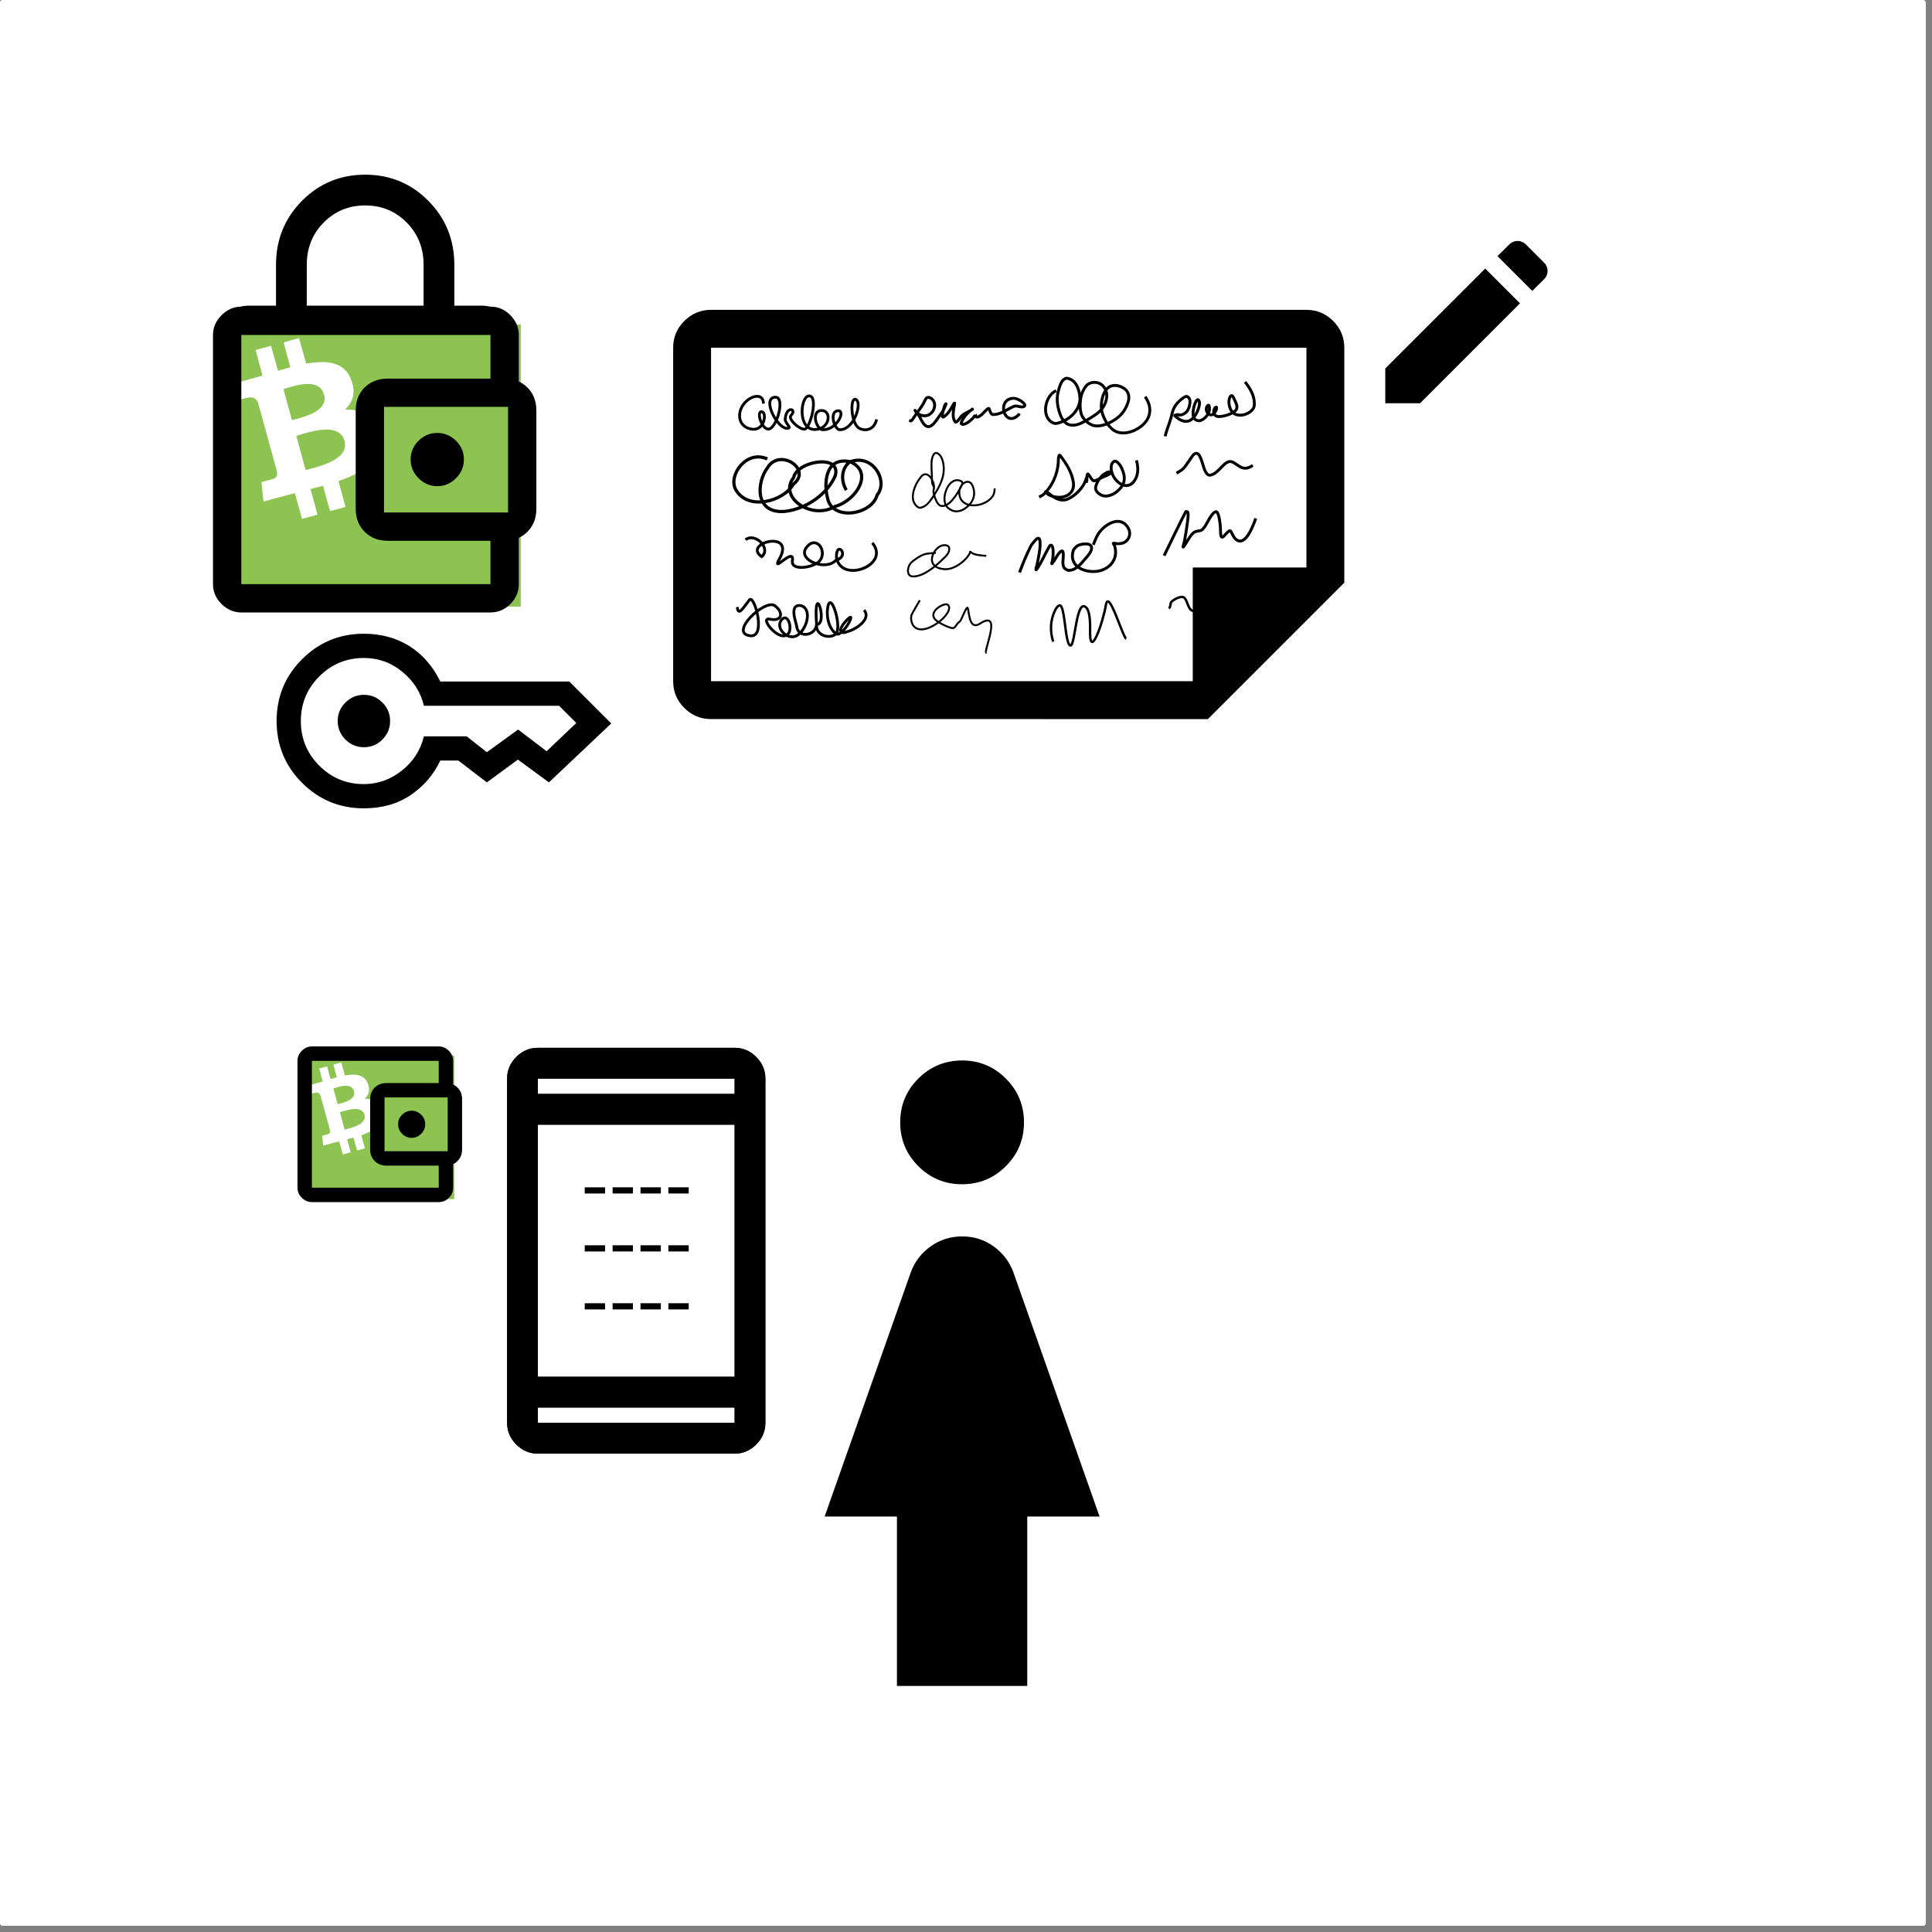 <?xml version="1.0" encoding="UTF-8" standalone="no"?>
<svg
   xmlns:dc="http://purl.org/dc/elements/1.1/"
   xmlns:cc="http://creativecommons.org/ns#"
   xmlns:rdf="http://www.w3.org/1999/02/22-rdf-syntax-ns#"
   xmlns:svg="http://www.w3.org/2000/svg"
   xmlns="http://www.w3.org/2000/svg"
   xmlns:sodipodi="http://sodipodi.sourceforge.net/DTD/sodipodi-0.dtd"
   xmlns:inkscape="http://www.inkscape.org/namespaces/inkscape"
   width="400"
   height="400"
   version="1.1"
   viewBox="0 0 105.83 105.83"
   id="svg5745"
   sodipodi:docname="04.svg"
   inkscape:version="1.0.2 (e86c870879, 2021-01-15)">
  <rect x="0" y="0" width="105.83" height="105.83" fill="#808080" stroke="none"/>
  <defs
     id="defs5749" />
  <sodipodi:namedview
     pagecolor="#ffffff"
     bordercolor="#666666"
     borderopacity="1"
     objecttolerance="10"
     gridtolerance="10"
     guidetolerance="10"
     inkscape:pageopacity="0"
     inkscape:pageshadow="2"
     inkscape:window-width="1790"
     inkscape:window-height="943"
     id="namedview5747"
     showgrid="false"
     inkscape:zoom="1.558652"
     inkscape:cx="342.22946"
     inkscape:cy="147.01951"
     inkscape:window-x="0"
     inkscape:window-y="0"
     inkscape:window-maximized="0"
     inkscape:current-layer="svg5745"
     inkscape:document-rotation="0" />
  <rect
     width="105.49"
     height="105.49"
     ry="0.133"
     fill="#fff"
     id="rect5689"
     style="fill:#ffffff"
     x="0"
     y="0" />
  <path
     d="m52.697 64.871q-1.406 0-2.397-0.994-0.99-0.994-0.99-2.4t0.994-2.397q0.994-0.99 2.4-0.99t2.397 0.994q0.99 0.994 0.99 2.4 0 1.406-0.994 2.397-0.994 0.99-2.4 0.99zm-3.565 27.481v-9.279h-3.962l4.729-13.401q0.321-0.857 1.084-1.401 0.763-0.544 1.722-0.544 0.959 0 1.718 0.544 0.758 0.544 1.08 1.401l4.729 13.401h-3.962v9.279z"
     stroke-width=".054"
     id="path5691" />
  <path
     d="m 29.463,79.627 q -0.682,0 -1.183,-0.501 -0.501,-0.501 -0.501,-1.183 v -18.862 q 0,-0.682 0.501,-1.183 0.501,-0.501 1.183,-0.501 h 10.778 q 0.682,0 1.183,0.501 0.501,0.501 0.501,1.183 v 18.862 q 0,0.682 -0.501,1.183 -0.501,0.501 -1.183,0.501 z m 0,-2.526 v 0.842 h 10.778 V 77.101 Z m 0,-1.684 h 10.778 v -13.81 h -10.778 z m 0,-15.494 h 10.778 v -0.842 h -10.778 z m 0,0 v -0.842 z m 0,17.178 v 0.842 z"
     stroke-width="0.025"
     id="path5693" />
  <g
     stroke-width="0.047"
     id="g5709"
     transform="matrix(0.661,0,0,0.661,30.467,6.959)">
    <path
       d="m 12.833,45.923 h 39.919 v -9.421 h 9.42 v -18.213 h -49.339 z m 0,3.14 c -0.864,0 -1.603,-0.307 -2.218,-0.922 -0.615,-0.615 -0.922,-1.354 -0.922,-2.218 v -27.633 c 0,-0.864 0.307,-1.603 0.922,-2.218 0.615,-0.615 1.354,-0.922 2.218,-0.922 h 49.339 c 0.864,0 1.603,0.307 2.218,0.922 0.615,0.615 0.922,1.354 0.922,2.218 v 19.469 l -11.305,11.305 z m 0,-3.14 v -27.633 z"
       id="path5697"
       sodipodi:nodetypes="cccccccccsscsssscccccc" />
    <path
       style="fill:none;stroke:#000000;stroke-width:0.16;stroke-linecap:butt;stroke-linejoin:miter;stroke-miterlimit:4;stroke-dasharray:none;stroke-opacity:1"
       d="m 30.133,39.218 c -0.078,0.157 -0.618,1.036 -0.678,1.2 -0.082,0.222 -0.041,0.558 0.061,0.765 0.711,1.447 3.72,-1.017 2.914,-1.608 -0.255,-0.187 -1.793,0.634 -0.906,1.339 0.305,0.242 0.853,0.487 1.165,0.583 0.439,0.134 0.352,-0.242 0.773,-0.535 0.096,-0.067 0.488,-1.13 0.603,-1.128 0.179,0.003 0.042,2.006 1.084,1.298 1.924,-1.21 0.12,2.578 0.521,2.432"
       id="path1683"
       sodipodi:nodetypes="cssssssscc" />
    <path
       style="fill:none;stroke:#000000;stroke-width:0.2;stroke-linecap:butt;stroke-linejoin:miter;stroke-miterlimit:4;stroke-dasharray:none;stroke-opacity:1"
       d="m 41.183,42.645 c -0.277,-0.883 -0.244,-1.809 0.183,-2.643 0.031,-0.061 0.207,-0.362 0.357,-0.365 0.464,-0.011 0.433,3.253 0.889,3.328 0.412,0.068 0.472,-4.111 1.35,-3.101 0.292,0.336 0.293,1.446 0.283,1.816 -0.069,2.612 1.069,-0.601 1.307,-2.065 0.233,-1.437 1.401,2.697 1.688,2.779"
       id="path1691"
       sodipodi:nodetypes="cssssssc" />
    <path
       style="fill:none;stroke:#000000;stroke-width:0.24;stroke-linecap:butt;stroke-linejoin:miter;stroke-opacity:1;stroke-miterlimit:4;stroke-dasharray:none"
       d="m 51.409,28.689 c 0.186,-0.128 0.397,-0.224 0.557,-0.383 0.196,-0.194 0.326,-0.444 0.496,-0.661 0.179,-0.23 0.348,-0.649 0.635,-0.6 0.315,0.054 0.527,1.115 0.635,1.356 0.057,0.126 0.219,0.472 0.426,0.452 0.685,-0.067 1.101,-1.063 1.643,-1.13 0.554,-0.069 0.962,1.017 1.922,0.313"
       id="path1695" />
    <path
       style="fill:none;stroke:#000000;stroke-width:0.2;stroke-linecap:butt;stroke-linejoin:miter;stroke-opacity:1;stroke-miterlimit:4;stroke-dasharray:none"
       d="m 50.766,39.889 c 0.203,-0.147 0.075,-0.392 0.235,-0.556 0.167,-0.172 0.811,-0.546 1.052,-0.322 0.332,0.309 0.278,1.167 0.93,1.113 0.888,-0.074 1.473,-0.947 2.313,-1.13 0.337,-0.074 0.49,0.06 0.843,0.052 0.332,-0.008 0.661,-0.064 0.991,-0.096"
       id="path1699" />
    <path
       style="fill:none;stroke:#000000;stroke-width:0.24;stroke-linecap:butt;stroke-linejoin:miter;stroke-opacity:1;stroke-miterlimit:4;stroke-dasharray:none"
       d="m 50.468,25.629 c 0.108,-0.524 0.338,-1.01 0.481,-1.523 0.058,-0.208 0.093,-0.428 0.167,-0.631 0.156,-0.43 0.479,-0.776 0.848,-1.029 0.065,-0.045 0.128,-0.089 0.204,-0.114 0.169,-0.053 0.33,0.162 0.347,0.304 0.037,0.296 -0.078,0.772 -0.297,0.985 -0.161,0.157 -0.438,0.296 -0.668,0.227 -0.016,-0.005 -0.044,-0.024 -0.06,-0.027 -0.028,-0.005 -0.112,0.044 -0.144,0.05 -0.01,0.002 -0.087,0.006 -0.087,0.02 0,0.061 0.168,0.164 0.21,0.2 0.09,0.076 0.178,0.143 0.287,0.19 0.182,0.078 0.339,0.132 0.538,0.104 0.494,-0.069 0.799,-0.651 0.935,-1.072 0.061,-0.188 0.143,-0.491 0.01,-0.671 -0.044,-0.06 -0.087,-0.073 -0.144,-0.01 -0.252,0.283 -0.546,1.467 -0.05,1.657 0.104,0.04 0.223,0.073 0.334,0.037 0.402,-0.13 0.788,-0.594 0.758,-1.035 -0.006,-0.096 -0.021,-0.334 -0.157,-0.194 -0.359,0.372 0.27,1.228 0.681,0.421 0.041,-0.081 0.085,-0.191 0.067,-0.287 -0.009,-0.047 -0.11,6.8e-4 -0.137,0.04 -0.112,0.166 -0.173,0.498 0.03,0.628 0.046,0.03 0.094,0.059 0.147,0.073 0.373,0.101 1.497,-0.22 1.627,-0.641 0.07,-0.229 -0.077,-0.514 -0.174,-0.711 -0.029,-0.058 -0.134,-0.344 -0.227,-0.361 -0.109,-0.019 -0.177,0.158 -0.2,0.227 -0.132,0.397 0.032,1.052 0.408,1.273 0.502,0.294 1.321,0.015 1.59,-0.481 0.068,-0.125 0.066,-0.288 0.063,-0.424 -0.014,-0.642 -0.378,-1.249 -0.772,-1.73"
       id="path1096" />
    <path
       style="fill:none;stroke:#000000;stroke-width:0.24;stroke-linecap:butt;stroke-linejoin:miter;stroke-opacity:1;stroke-miterlimit:4;stroke-dasharray:none"
       d="m 41.435,21.847 c -0.931,0.405 -1.306,2.222 -0.224,2.686 0.23,0.099 0.591,-0.06 0.798,-0.15 0.746,-0.323 1.451,-1.1 1.393,-1.957 -0.036,-0.532 -0.233,-1.272 -0.772,-1.513 -0.106,-0.048 -0.278,-0.126 -0.401,-0.084 -0.338,0.118 -0.467,0.545 -0.561,0.852 -0.071,0.23 -0.128,0.491 -0.144,0.732 -0.024,0.374 0.043,0.758 0.147,1.116 0.185,0.638 0.487,1.241 1.249,1.176 0.453,-0.038 0.906,-0.323 1.286,-0.554 0.379,-0.23 0.819,-0.502 1.076,-0.872 0.376,-0.542 0.525,-1.308 0.023,-1.834 -0.32,-0.336 -0.877,-0.381 -1.249,-0.12 -0.203,0.142 -0.331,0.406 -0.431,0.621 -0.226,0.485 -0.276,1.348 -0.104,1.857 0.073,0.215 0.205,0.383 0.364,0.541 0.192,0.19 0.425,0.347 0.695,0.401 0.736,0.146 1.742,-0.395 2.231,-0.919 0.267,-0.285 0.435,-0.609 0.565,-0.975 0.148,-0.418 0.103,-0.889 -0.281,-1.166 -0.4,-0.289 -0.973,-0.408 -1.383,-0.06 -0.421,0.357 -0.598,1.237 -0.524,1.764 0.087,0.623 0.513,1.436 1.066,1.774 0.947,0.579 2.591,-0.252 2.879,-1.266 0.162,-0.569 -0.006,-1.077 -0.324,-1.55"
       id="path1098" />
    <path
       style="fill:none;stroke:#000000;stroke-width:0.16;stroke-linecap:butt;stroke-linejoin:miter;stroke-opacity:1;stroke-miterlimit:4;stroke-dasharray:none"
       d="m 31.309,29.881 c 0.045,-0.4 -0.372,-1.283 -0.857,-1.077 -0.148,0.063 -0.243,0.214 -0.342,0.342 -0.39,0.506 -0.825,1.562 -0.347,2.148 0.1,0.123 0.243,0.279 0.423,0.255 0.455,-0.062 0.801,-0.541 1.03,-0.891 0.572,-0.876 1.083,-1.788 0.845,-2.871 -0.06,-0.272 -0.195,-0.625 -0.469,-0.753 -0.364,-0.17 -0.479,0.538 -0.486,0.724 -0.016,0.423 0.011,0.851 0.035,1.273 0.01,0.176 -0.014,0.358 0.035,0.527 0.033,0.112 0.116,0.209 0.133,0.324 0.013,0.085 -0.043,0.168 -0.046,0.255 -0.011,0.26 0.257,1.142 0.585,1.245 0.672,0.21 1.376,-0.971 1.627,-1.436 0.058,-0.108 0.309,-0.48 0.098,-0.59 -0.992,-0.522 -1.723,1.324 -1.25,2.038 0.124,0.187 0.284,0.279 0.48,0.376 0.302,0.149 0.715,0.066 0.99,-0.104 0.662,-0.409 1.016,-1.051 0.758,-1.818 -0.06,-0.177 -0.141,-0.364 -0.336,-0.428 -0.396,-0.132 -0.776,0.372 -0.805,0.718 -0.133,1.613 2.048,1.456 2.738,0.486 0.159,-0.223 0.177,-0.426 0.191,-0.683"
       id="path1100" />
    <path
       style="fill:none;stroke:#000000;stroke-width:0.16;stroke-linecap:butt;stroke-linejoin:miter;stroke-opacity:1;stroke-miterlimit:4;stroke-dasharray:none"
       d="m 31.46,35.282 c -0.34,0.05 -0.698,0.029 -1.019,0.15 -0.349,0.133 -0.655,0.365 -0.949,0.596 -0.398,0.312 -0.538,1.211 0.081,1.216 0.849,0.006 1.821,-0.806 2.397,-1.366 0.258,-0.251 0.642,-0.552 0.602,-0.967 -0.026,-0.265 -0.348,-0.285 -0.533,-0.249 -0.637,0.126 -1.254,1.197 -0.666,1.702 0.208,0.179 0.442,0.229 0.706,0.266 0.709,0.1 1.443,-0.393 1.899,-0.886 0.088,-0.095 0.157,-0.207 0.232,-0.313 0.024,-0.033 0.045,-0.068 0.064,-0.104 0.021,-0.042 0.013,-0.166 0.046,-0.133 0.296,0.296 0.925,0.305 1.32,0.342"
       id="path1102" />
    <path
       style="fill:none;stroke:#000000;stroke-width:0.24;stroke-linecap:butt;stroke-linejoin:miter;stroke-opacity:1;stroke-miterlimit:4;stroke-dasharray:none"
       d="m 38.395,36.914 c 0.139,-0.353 0.268,-0.71 0.417,-1.059 0.165,-0.387 0.336,-0.772 0.527,-1.146 0.049,-0.096 0.126,-0.175 0.191,-0.26 0.269,-0.351 0.573,-0.656 0.573,0.075 0,0.583 -0.139,1.168 -0.255,1.737 -0.029,0.143 -0.101,0.283 -0.087,0.428 0.001,0.012 0.027,-0.002 0.035,-0.012 0.065,-0.083 0.124,-0.171 0.179,-0.26 0.313,-0.505 0.54,-1.053 0.839,-1.563 0.046,-0.078 0.089,-0.206 0.179,-0.203 0.262,0.011 0.179,0.868 0.174,0.944 -0.009,0.124 -0.033,0.247 -0.052,0.37 -0.012,0.074 -0.057,0.146 -0.046,0.22 0.002,0.015 0.025,-0.017 0.035,-0.029 0.058,-0.072 0.115,-0.144 0.168,-0.22 0.075,-0.107 0.446,-0.857 0.666,-0.799 0.079,0.021 0.073,0.15 0.081,0.232 0.039,0.375 -0.169,0.989 0.168,1.245 0.055,0.042 0.197,0.129 0.289,0.127 0.581,-0.009 0.977,-0.506 1.32,-0.909 0.186,-0.218 0.637,-0.672 0.567,-1.019 -0.085,-0.426 -0.932,-0.255 -1.158,-0.116 -0.116,0.072 -0.21,0.177 -0.295,0.284 -0.107,0.134 -0.138,0.501 -0.133,0.608 0.041,1.007 1.239,1.348 2.078,1.221 0.871,-0.131 1.589,-0.809 1.494,-1.731 -0.016,-0.155 -0.041,-0.302 -0.104,-0.446 -0.022,-0.049 -0.112,-0.113 -0.069,-0.145 0.017,-0.013 0.234,0.034 0.243,0.035 0.366,0.026 0.729,-0.033 0.955,-0.359 0.208,-0.299 0.197,-0.649 0.012,-0.961 -0.656,-1.105 -1.988,-0.249 -2.483,0.544 -0.169,0.269 -0.262,0.579 -0.394,0.868"
       id="path1104" />
    <path
       style="fill:none;stroke:#000000;stroke-width:0.24;stroke-linecap:butt;stroke-linejoin:miter;stroke-opacity:1;stroke-miterlimit:4;stroke-dasharray:none"
       d="m 50.378,35.519 c 0.154,-0.316 1.663,-3.43 1.789,-3.635 0.034,-0.055 0.175,-0.006 0.185,0.058 0.044,0.269 -0.008,0.546 -0.041,0.816 -0.06,0.506 -0.148,1.009 -0.237,1.511 -0.026,0.147 -0.075,0.289 -0.11,0.434 -0.008,0.032 -0.021,0.123 0,0.098 0.299,-0.353 0.462,-0.798 0.793,-1.129 0.279,-0.279 0.609,-0.127 0.793,-0.324 0.082,-0.088 0.163,-0.178 0.232,-0.278 0.158,-0.231 0.572,-1.179 0.903,-1.192 0.243,-0.009 0.35,1.107 0.359,1.291 0.007,0.145 0.005,0.29 0.012,0.434 0.038,0.9 0.423,-0.04 0.77,-0.151 0.056,-0.018 0.092,0.077 0.122,0.127 0.118,0.199 0.196,0.436 0.382,0.59 0.815,0.676 1.478,-1.29 1.644,-1.737"
       id="path1106" />
  </g>
  <path
     d="m 29.463,79.627 q -0.682,0 -1.183,-0.501 -0.501,-0.501 -0.501,-1.183 v -18.862 q 0,-0.682 0.501,-1.183 0.501,-0.501 1.183,-0.501 h 10.778 q 0.682,0 1.183,0.501 0.501,0.501 0.501,1.183 v 18.862 q 0,0.682 -0.501,1.183 -0.501,0.501 -1.183,0.501 z m 0,-2.526 v 0.842 h 10.778 V 77.101 Z m 0,-1.684 h 10.778 v -13.81 h -10.778 z m 0,-15.494 h 10.778 v -0.842 h -10.778 z m 0,0 v -0.842 z m 0,17.178 v 0.842 z"
     stroke-width=".025"
     id="path5711" />
  <g
     transform="translate(-32.449,-0.171)"
     stroke-width=".265"
     aria-label="---- ---- ----"
     id="g5743">
    <path
       d="m 64.479,65.209 h 1.114 v 0.339 H 64.479 Z"
       id="path5719" />
    <path
       d="m 66.006,65.209 h 1.114 v 0.339 H 66.006 Z"
       id="path5721" />
    <path
       d="m 67.534,65.209 h 1.114 v 0.339 H 67.534 Z"
       id="path5723" />
    <path
       d="m 69.061,65.209 h 1.114 v 0.339 H 69.061 Z"
       id="path5725" />
    <path
       d="m 64.479,68.384 h 1.114 v 0.339 H 64.479 Z"
       id="path5727" />
    <path
       d="m 66.006,68.384 h 1.114 v 0.339 H 66.006 Z"
       id="path5729" />
    <path
       d="m 67.534,68.384 h 1.114 v 0.339 H 67.534 Z"
       id="path5731" />
    <path
       d="m 69.061,68.384 h 1.114 v 0.339 H 69.061 Z"
       id="path5733" />
    <path
       d="m 64.479,71.559 h 1.114 v 0.339 H 64.479 Z"
       id="path5735" />
    <path
       d="m 66.006,71.559 h 1.114 v 0.339 H 66.006 Z"
       id="path5737" />
    <path
       d="m 67.534,71.559 h 1.114 v 0.339 H 67.534 Z"
       id="path5739" />
    <path
       d="m 69.061,71.559 h 1.114 v 0.339 H 69.061 Z"
       id="path5741" />
  </g>
  <g
     transform="matrix(0.816,0,0,0.816,-50.087,9.699)"
     id="g14">
    <g
       transform="matrix(0.01,0,0,0.01,80.698,59.929)"
       id="g58-6">
      <rect
         style="fill:#8dc351;fill-opacity:1;stroke-width:65.595;stroke-linejoin:round;stroke-dashoffset:7.35"
         id="rect3960"
         width="1000.355"
         height="963.94"
         x="116.863"
         y="-95.88" />
      <g
         transform="matrix(0.042,0,0,0.042,75.616,54.993)"
         fill="#8dc351"
         id="g52-2">
        <path
           d="m 7525,15989 c -349,-23 -745,-74 -1074,-139 -1411,-279 -2741,-944 -3806,-1903 -103,-94 -479,-466 -575,-572 -245,-266 -540,-648 -754,-974 -84,-128 -216,-339 -216,-346 0,-2 -17,-32 -38,-66 -48,-80 -130,-233 -220,-414 C 359,10611 82,9566 10,8445 -3,8240 -3,7750 10,7545 113,5935 655,4458 1610,3185 c 239,-319 428,-535 744,-850 286,-286 436,-420 706,-632 C 4666,442 6732,-162 8765,35 c 1734,169 3354,891 4645,2071 632,577 1156,1241 1589,2014 64,113 231,450 301,605 345,767 574,1625 659,2470 32,311 41,496 41,810 0,808 -118,1588 -356,2359 -526,1697 -1613,3186 -3064,4197 -1216,848 -2616,1332 -4135,1429 -181,11 -740,11 -920,-1 z"
           id="path50-9" />
      </g>
      <g
         transform="matrix(0.061,0,0,0.061,-103.828,-229.35)"
         fill="#ffffff"
         id="g56-1">
        <path
           d="m 7751,13046 c -6,-17 -62,-222 -127,-456 -195,-713 -262,-951 -266,-956 -3,-2 -398,103 -879,234 -481,131 -875,238 -877,237 -3,-3 -112,-1041 -112,-1071 0,-17 8,-23 33,-28 75,-14 558,-147 627,-172 101,-38 181,-113 204,-193 28,-95 21,-155 -43,-390 -33,-119 -139,-504 -236,-856 -97,-352 -239,-867 -315,-1145 -76,-278 -193,-703 -260,-945 -67,-242 -142,-514 -166,-605 -25,-91 -57,-185 -72,-210 -44,-77 -110,-138 -190,-177 -67,-34 -84,-38 -171,-41 -134,-6 -233,16 -734,162 -81,23 -120,30 -122,22 -7,-20 -247,-901 -249,-910 0,-4 87,-33 194,-62 107,-30 499,-138 870,-241 371,-102 678,-189 682,-192 4,-3 -81,-323 -188,-711 -107,-388 -192,-710 -190,-715 2,-6 28,-17 57,-24 30,-8 222,-61 428,-117 206,-57 376,-103 377,-101 1,1 88,315 193,697 106,382 194,696 196,698 2,2 137,-35 302,-83 164,-48 318,-92 343,-100 35,-10 44,-17 42,-31 -2,-11 -87,-320 -188,-689 -101,-368 -184,-674 -184,-680 0,-9 858,-250 865,-243 2,2 91,322 198,711 107,389 196,710 199,712 2,3 42,-2 89,-10 416,-74 899,-94 1184,-51 672,104 1078,440 1283,1061 196,592 97,1085 -302,1499 l -73,76 h 118 c 828,0 1344,393 1564,1190 130,470 135,910 15,1273 -41,126 -137,313 -218,427 -145,205 -419,444 -699,612 -277,166 -754,378 -1083,483 -30,10 -58,20 -62,24 -4,3 71,290 166,636 96,347 185,671 198,721 l 25,91 -426,117 c -234,64 -431,116 -436,116 -6,0 -98,-318 -204,-707 -107,-390 -195,-709 -196,-710 -1,-2 -143,35 -316,81 -173,46 -329,87 -346,91 -18,3 -33,12 -33,18 0,11 16,68 259,952 71,259 128,471 126,473 -1,1 -196,56 -433,121 l -431,118 z m 442,-2762 c 928,-243 1429,-470 1733,-785 93,-98 132,-151 179,-252 54,-113 70,-186 69,-317 0,-211 -79,-419 -214,-563 -317,-339 -883,-384 -1824,-143 -226,58 -696,197 -696,207 0,4 117,433 260,953 143,520 260,948 260,951 0,10 22,5 233,-51 z M 7391,7495 c 657,-172 1015,-321 1295,-540 97,-76 161,-145 225,-243 60,-91 87,-161 107,-277 19,-113 7,-234 -39,-369 -102,-305 -310,-473 -660,-532 -82,-13 -140,-16 -298,-11 -227,6 -400,32 -681,103 -171,42 -609,170 -618,179 -4,4 126,484 431,1588 24,87 46,147 53,147 6,0 90,-20 185,-45 z"
           fill="#ffffff"
           id="path54-2" />
      </g>
    </g>
    <path
       d="m 89.015,64.495 q 0.368,0 0.639,-0.271 0.271,-0.271 0.271,-0.643 0,-0.373 -0.271,-0.639 -0.271,-0.266 -0.639,-0.266 -0.368,0 -0.639,0.266 -0.271,0.266 -0.271,0.639 0,0.372 0.271,0.643 0.271,0.271 0.639,0.271 z m -6.696,2.835 v 0.513 -8.514 z m 0,1.48 q -0.382,0 -0.675,-0.288 -0.293,-0.288 -0.293,-0.68 v -8.514 q 0,-0.382 0.293,-0.675 0.293,-0.293 0.675,-0.293 h 8.514 q 0.392,0 0.68,0.293 0.288,0.293 0.288,0.675 v 1.78 h -0.968 v -1.78 h -8.514 v 8.514 h 8.514 v -1.771 h 0.968 v 1.771 q 0,0.392 -0.288,0.68 -0.288,0.288 -0.68,0.288 z m 5.012,-2.448 q -0.489,0 -0.796,-0.307 -0.307,-0.307 -0.307,-0.786 v -3.357 q 0,-0.489 0.307,-0.791 0.307,-0.302 0.796,-0.302 h 3.967 q 0.489,0 0.796,0.302 0.307,0.302 0.307,0.791 v 3.357 q 0,0.479 -0.307,0.786 -0.307,0.307 -0.796,0.307 z m 4.102,-0.968 v -3.609 h -4.238 v 3.609 z"
       stroke-width="0.015"
       id="path12" />
  </g>
  <path
     d="m 16.803,16.745 h 6.4 v -2.24 c 0,-0.921 -0.309,-1.692 -0.926,-2.316 -0.618,-0.623 -1.375,-0.935 -2.273,-0.935 -0.898,0 -1.656,0.312 -2.273,0.935 -0.618,0.623 -0.926,1.395 -0.926,2.316 z m 4.581,14.045 h -7.781 c -0.443,0 -0.835,-0.17 -1.175,-0.509 -0.34,-0.34 -0.509,-0.731 -0.509,-1.175 V 18.428 c 0,-0.443 0.17,-0.835 0.509,-1.175 0.34,-0.34 0.731,-0.509 1.175,-0.509 h 1.516 v -2.24 c 0,-1.375 0.473,-2.542 1.419,-3.499 0.946,-0.957 2.101,-1.436 3.465,-1.436 1.364,0 2.519,0.479 3.465,1.436 0.946,0.957 1.419,2.123 1.419,3.499 v 2.24 h 1.516 c 0.443,0 0.835,0.17 1.175,0.509 0.34,0.34 0.509,0.731 0.509,1.175 v 1.903 c -0.247,-0.067 -0.504,-0.115 -0.77,-0.143 -0.267,-0.028 -0.571,-0.042 -0.914,-0.042 v -1.718 h -12.799 v 10.677 h 6.854 c 0.124,0.326 0.253,0.613 0.387,0.863 0.135,0.25 0.314,0.523 0.539,0.821 z m -7.781,-12.361 v 10.677 z"
     stroke-width="0.025"
     id="path26" />
  <g
     transform="matrix(1.603,0,0,1.603,-118.739,-76.754)"
     id="g14-3">
    <g
       transform="matrix(0.01,0,0,0.01,80.698,59.929)"
       id="g58-6-7">
      <rect
         style="fill:#8dc351;fill-opacity:1;stroke-width:65.595;stroke-linejoin:round;stroke-dashoffset:7.35"
         id="rect3960-5"
         width="1000.355"
         height="963.94"
         x="116.863"
         y="-95.88" />
      <g
         transform="matrix(0.042,0,0,0.042,75.616,54.993)"
         fill="#8dc351"
         id="g52-2-9">
        <path
           d="m 7525,15989 c -349,-23 -745,-74 -1074,-139 -1411,-279 -2741,-944 -3806,-1903 -103,-94 -479,-466 -575,-572 -245,-266 -540,-648 -754,-974 -84,-128 -216,-339 -216,-346 0,-2 -17,-32 -38,-66 -48,-80 -130,-233 -220,-414 C 359,10611 82,9566 10,8445 -3,8240 -3,7750 10,7545 113,5935 655,4458 1610,3185 c 239,-319 428,-535 744,-850 286,-286 436,-420 706,-632 C 4666,442 6732,-162 8765,35 c 1734,169 3354,891 4645,2071 632,577 1156,1241 1589,2014 64,113 231,450 301,605 345,767 574,1625 659,2470 32,311 41,496 41,810 0,808 -118,1588 -356,2359 -526,1697 -1613,3186 -3064,4197 -1216,848 -2616,1332 -4135,1429 -181,11 -740,11 -920,-1 z"
           id="path50-9-2" />
      </g>
      <g
         transform="matrix(0.061,0,0,0.061,-103.828,-229.35)"
         fill="#ffffff"
         id="g56-1-2">
        <path
           d="m 7751,13046 c -6,-17 -62,-222 -127,-456 -195,-713 -262,-951 -266,-956 -3,-2 -398,103 -879,234 -481,131 -875,238 -877,237 -3,-3 -112,-1041 -112,-1071 0,-17 8,-23 33,-28 75,-14 558,-147 627,-172 101,-38 181,-113 204,-193 28,-95 21,-155 -43,-390 -33,-119 -139,-504 -236,-856 -97,-352 -239,-867 -315,-1145 -76,-278 -193,-703 -260,-945 -67,-242 -142,-514 -166,-605 -25,-91 -57,-185 -72,-210 -44,-77 -110,-138 -190,-177 -67,-34 -84,-38 -171,-41 -134,-6 -233,16 -734,162 -81,23 -120,30 -122,22 -7,-20 -247,-901 -249,-910 0,-4 87,-33 194,-62 107,-30 499,-138 870,-241 371,-102 678,-189 682,-192 4,-3 -81,-323 -188,-711 -107,-388 -192,-710 -190,-715 2,-6 28,-17 57,-24 30,-8 222,-61 428,-117 206,-57 376,-103 377,-101 1,1 88,315 193,697 106,382 194,696 196,698 2,2 137,-35 302,-83 164,-48 318,-92 343,-100 35,-10 44,-17 42,-31 -2,-11 -87,-320 -188,-689 -101,-368 -184,-674 -184,-680 0,-9 858,-250 865,-243 2,2 91,322 198,711 107,389 196,710 199,712 2,3 42,-2 89,-10 416,-74 899,-94 1184,-51 672,104 1078,440 1283,1061 196,592 97,1085 -302,1499 l -73,76 h 118 c 828,0 1344,393 1564,1190 130,470 135,910 15,1273 -41,126 -137,313 -218,427 -145,205 -419,444 -699,612 -277,166 -754,378 -1083,483 -30,10 -58,20 -62,24 -4,3 71,290 166,636 96,347 185,671 198,721 l 25,91 -426,117 c -234,64 -431,116 -436,116 -6,0 -98,-318 -204,-707 -107,-390 -195,-709 -196,-710 -1,-2 -143,35 -316,81 -173,46 -329,87 -346,91 -18,3 -33,12 -33,18 0,11 16,68 259,952 71,259 128,471 126,473 -1,1 -196,56 -433,121 l -431,118 z m 442,-2762 c 928,-243 1429,-470 1733,-785 93,-98 132,-151 179,-252 54,-113 70,-186 69,-317 0,-211 -79,-419 -214,-563 -317,-339 -883,-384 -1824,-143 -226,58 -696,197 -696,207 0,4 117,433 260,953 143,520 260,948 260,951 0,10 22,5 233,-51 z M 7391,7495 c 657,-172 1015,-321 1295,-540 97,-76 161,-145 225,-243 60,-91 87,-161 107,-277 19,-113 7,-234 -39,-369 -102,-305 -310,-473 -660,-532 -82,-13 -140,-16 -298,-11 -227,6 -400,32 -681,103 -171,42 -609,170 -618,179 -4,4 126,484 431,1588 24,87 46,147 53,147 6,0 90,-20 185,-45 z"
           fill="#ffffff"
           id="path54-2-8" />
      </g>
    </g>
    <path
       d="m 89.015,64.495 q 0.368,0 0.639,-0.271 0.271,-0.271 0.271,-0.643 0,-0.373 -0.271,-0.639 -0.271,-0.266 -0.639,-0.266 -0.368,0 -0.639,0.266 -0.271,0.266 -0.271,0.639 0,0.372 0.271,0.643 0.271,0.271 0.639,0.271 z m -6.696,2.835 v 0.513 -8.514 z m 0,1.48 q -0.382,0 -0.675,-0.288 -0.293,-0.288 -0.293,-0.68 v -8.514 q 0,-0.382 0.293,-0.675 0.293,-0.293 0.675,-0.293 h 8.514 q 0.392,0 0.68,0.293 0.288,0.293 0.288,0.675 v 1.78 h -0.968 v -1.78 h -8.514 v 8.514 h 8.514 v -1.771 h 0.968 v 1.771 q 0,0.392 -0.288,0.68 -0.288,0.288 -0.68,0.288 z m 5.012,-2.448 q -0.489,0 -0.796,-0.307 -0.307,-0.307 -0.307,-0.786 v -3.357 q 0,-0.489 0.307,-0.791 0.307,-0.302 0.796,-0.302 h 3.967 q 0.489,0 0.796,0.302 0.307,0.302 0.307,0.791 v 3.357 q 0,0.479 -0.307,0.786 -0.307,0.307 -0.796,0.307 z m 4.102,-0.968 v -3.609 h -4.238 v 3.609 z"
       stroke-width="0.015"
       id="path12-9" />
  </g>
  <path
     d="m 19.934,40.931 q -0.591,0 -1.013,-0.422 -0.422,-0.422 -0.422,-1.013 0,-0.591 0.422,-1.013 0.422,-0.422 1.013,-0.422 0.591,0 1.013,0.422 0.422,0.422 0.422,1.013 0,0.591 -0.422,1.013 -0.422,0.422 -1.013,0.422 z m 0,3.347 q -1.992,0 -3.387,-1.395 -1.395,-1.395 -1.395,-3.387 0,-1.992 1.395,-3.387 1.395,-1.395 3.387,-1.395 1.401,0 2.481,0.671 1.079,0.671 1.704,1.946 h 7.066 l 2.298,2.298 -3.414,3.228 -1.7,-1.249 -1.7,1.249 -1.561,-1.196 h -0.99 q -0.545,1.156 -1.617,1.886 -1.073,0.731 -2.567,0.731 z m 0,-1.328 q 1.142,0 2.075,-0.737 0.933,-0.737 1.212,-1.879 h 2.344 l 1.102,0.87 1.714,-1.242 1.561,1.189 1.627,-1.548 -0.943,-0.943 h -7.405 q -0.252,-1.089 -1.172,-1.853 -0.92,-0.764 -2.115,-0.764 -1.435,0 -2.444,1.01 -1.01,1.01 -1.01,2.444 0,1.435 1.01,2.444 1.01,1.01 2.444,1.01 z"
     stroke-width="0.02"
     id="path5695" />
  <g
     id="g1005"
     transform="matrix(0.635,0,0,0.635,73.977,11.294)">
    <g
       id="g1003">
      <polygon
         points="14.62,8.38 11.62,5.38 3,14 3,17 6,17 "
         id="polygon999" />
      <path
         d="M 16.71,4.88 15.12,3.29 C 14.73,2.9 14.1,2.9 13.71,3.29 l -1.03,1.02 3,3 1.03,-1.02 c 0.39,-0.39 0.39,-1.02 0,-1.41 z"
         id="path1001" />
    </g>
  </g>
  <path
     style="fill:none;stroke:#000000;stroke-width:0.153;stroke-linecap:butt;stroke-linejoin:miter;stroke-miterlimit:4;stroke-dasharray:none;stroke-opacity:1"
     d="m 41.819,22.108 c 0,-0.822 -1.3,-0.261 -1.306,0.655 -0.009,0.487 0.384,0.752 0.777,0.752 0.615,0 0.72,-0.958 0.425,-0.963 -0.291,-0.005 0.009,0.961 0.373,0.951 0.446,0.008 0.956,-1.756 0.378,-1.747 -0.751,0.043 0.083,1.688 0.64,1.709 0.326,-0.014 -0.078,-0.227 -0.096,-0.498 0.059,-0.782 0.664,-0.556 0.326,-0.221 -0.206,0.206 0.445,0.775 0.731,0.764 0.302,0 0.786,-1.823 0.255,-1.823 -0.473,0 -0.654,1.834 0.307,1.84 0.836,0 0.953,-1.04 0.377,-1.04 -0.603,0 -0.301,1.054 0.073,1.054 0.78,0 1.238,-1.041 0.846,-1.041 -0.529,0 -0.232,1.041 0.08,1.041 0.822,-0.007 1.274,-1.602 0.831,-1.674 -0.287,0 -0.209,1.376 0.245,1.599 0.225,0.133 0.792,0.158 0.936,-0.493"
     id="path905"
     sodipodi:nodetypes="cccsccccccccccccccc" />
  <path
     id="path905-3"
     style="fill:none;stroke:#000000;stroke-width:0.153;stroke-linecap:butt;stroke-linejoin:miter;stroke-miterlimit:4;stroke-dasharray:none;stroke-opacity:1"
     d="m 47.33,33.42 c 0.4,0.435 -0.336,1.023 -0.929,1.186 -0.423,0.168 -0.478,-0.126 -0.105,-0.54 0.795,-0.913 -0.128,0.899 -0.499,0.65 -0.374,-0.275 -0.496,-0.802 -0.478,-1.243 0.106,-1.412 0.831,0.82 0.478,1.243 -0.341,0.319 -1.127,0.096 -1.067,-0.504 0.667,-0.011 -0.184,-2.583 0,0 -0.062,0.629 -1.045,0.778 -1.093,0.064 -0.094,-0.356 -0.395,-1.227 0.266,-1.097 0.58,0.22 0.295,1.219 -0.148,1.559 -0.479,0.461 -1.364,-0.285 -0.931,-0.803 0.387,-0.41 0.652,0.705 0.246,0.861 -0.484,0.275 -1.506,-1.018 -0.892,-0.878 0.674,0.138 0.764,-0.364 0.256,-0.747 -0.561,-0.357 -2.518,1.508 -1.354,1.652 0.921,0.14 0.245,-2.252 -0.022,-1.971 -0.34,0.437 -0.625,0.941 -0.669,0.401"
     sodipodi:nodetypes="cccccccccccccccccc" />
  <path
     id="path905-3-6"
     style="fill:none;stroke:#000000;stroke-width:0.155;stroke-linecap:butt;stroke-linejoin:miter;stroke-miterlimit:4;stroke-dasharray:none;stroke-opacity:1"
     d="m 47.782,29.738 c 1.033,1.227 -1.755,2.264 -1.965,0.769 -0.008,-0.943 0.779,-0.038 -0.025,0.176 -0.563,0.636 -2.182,-0.028 -1.6,-0.716 0.518,-0.654 1.127,0.195 0.727,0.733 -0.288,0.388 -1.591,0.607 -1.515,0.028 0.139,-0.872 -1.279,0.879 -0.656,-0.212 0.733,-1.503 -2.09,-0.746 -1.022,-0.024 0.543,-0.465 -0.388,-1.339 -0.886,-0.925"
     sodipodi:nodetypes="ccccscccc" />
  <path
     id="path1058"
     style="fill:none;stroke:#000000;stroke-width:0.176;stroke-linecap:butt;stroke-linejoin:miter;stroke-miterlimit:4;stroke-dasharray:none;stroke-opacity:1"
     d="m 42.031,25.14 c -1.144,-0.519 -2.16,0.903 -1.731,1.674 0.646,1.176 2.609,0.675 3.16,-0.295 1.051,-0.818 -0.765,-2.005 -1.42,-0.893 -0.597,0.787 -0.723,2.527 0.959,2.387 1.26,-0.152 2.334,-1.003 2.747,-1.937 0.386,-1.242 -2.088,-0.827 -2.272,0.081 -0.859,1.093 0.999,2.355 2.278,1.581 1.148,-0.317 2.142,-1.875 0.812,-2.449 -1.393,-0.287 -1.43,1.247 -1.239,1.966 0.226,1.31 2.425,0.964 2.721,-0.138 0.647,-0.774 -0.26,-2.311 -1.508,-1.807 -0.482,0.382 -0.468,1.074 -0.177,1.537" />
  <path
     style="fill:none;stroke:#000000;stroke-width:0.159;stroke-linecap:butt;stroke-linejoin:miter;stroke-opacity:1;stroke-miterlimit:4;stroke-dasharray:none"
     d="m 56.922,27.228 c 0.09,-0.056 0.196,-0.095 0.27,-0.169 0.47,-0.468 0.717,-1.065 0.778,-1.695 6.39e-4,-0.005 -0.011,-0.564 0.111,-0.403 0.333,0.44 0.639,0.921 0.716,1.463 0.088,0.62 -0.465,0.921 -1.062,0.783 -0.057,-0.013 -0.226,-0.064 -0.3,-0.113 -0.074,-0.05 -0.091,-0.068 -0.138,-0.128 -0.009,-0.012 -0.037,-0.04 -0.022,-0.038 0.083,0.011 0.256,0.165 0.311,0.206 0.271,0.204 0.6,0.354 0.945,0.184 0.359,-0.177 0.653,-0.467 0.845,-0.801 0.058,-0.099 0.086,-0.202 0.124,-0.307 0.004,-0.011 0.003,-0.027 0.013,-0.033 0.019,-0.01 0.031,0.195 0.024,0.201 -0.003,0.003 -0.003,-0.008 -0.003,-0.013 -8.84e-4,-0.034 -10e-4,-0.069 0,-0.103 0.002,-0.07 -0.007,-0.222 0.041,-0.295 0.01,-0.015 0.039,0.009 0.051,0.023 0.065,0.075 0.179,0.313 0.278,0.345 0.096,0.031 0.44,-0.176 0.535,-0.214 0.02,-0.008 0.445,-0.154 0.378,-0.244 -0.083,-0.113 -0.403,0.142 -0.416,0.154 -0.165,0.146 -0.483,0.601 -0.359,0.828 0.063,0.115 0.11,0.149 0.224,0.227 0.071,0.048 0.18,0.082 0.262,0.086 0.199,0.009 0.426,-0.074 0.581,-0.189 0.524,-0.389 0.586,-0.789 0.332,-1.345 -0.059,-0.128 -0.144,-0.248 -0.259,-0.337 -0.146,-0.114 -0.273,0.057 -0.3,0.176 -0.058,0.261 0.052,0.578 0.221,0.783 0.354,0.427 0.849,0.498 1.118,-0.065 0.145,-0.304 0.123,-0.667 0.027,-0.979"
     id="path1092" />
  <path
     style="fill:none;stroke:#000000;stroke-width:0.159;stroke-linecap:butt;stroke-linejoin:miter;stroke-opacity:1;stroke-miterlimit:4;stroke-dasharray:none"
     d="m 49.807,23.015 c 0.029,0.015 0.056,0.035 0.087,0.044 0.039,0.011 0.157,-0.18 0.158,-0.181 0.177,-0.266 0.382,-0.516 0.541,-0.793 0.074,-0.129 0.116,-0.359 0.306,-0.313 0.083,0.02 0.162,0.083 0.212,0.151 0.239,0.328 -0.048,0.854 -0.454,0.854 -0.193,0 -0.413,-0.094 -0.518,-0.259 -0.003,-0.004 -0.023,-0.036 -0.02,-0.04 0.014,-0.021 0.217,0.282 0.225,0.296 0.025,0.044 0.047,0.09 0.071,0.134 0.073,0.139 0.149,0.301 0.276,0.4 0.288,0.224 0.555,-0.222 0.686,-0.403 0.082,-0.113 0.164,-0.227 0.242,-0.343 0.073,-0.109 0.125,-0.226 0.168,-0.35 0.011,-0.03 0.052,-0.109 0.024,-0.094 -0.077,0.039 -0.188,0.506 -0.188,0.612 0,0.031 -0.012,0.15 0.057,0.111 0.215,-0.121 0.366,-0.363 0.481,-0.571 0.039,-0.072 0.109,-0.203 0.128,-0.198 0.016,0.004 -0.033,0.237 -0.037,0.262 -0.03,0.205 -0.073,0.462 0.007,0.662 0.011,0.028 0.061,0.149 0.111,0.128 0.115,-0.049 0.222,-0.249 0.309,-0.343 0.081,-0.087 0.2,-0.136 0.303,-0.192 0.081,-0.044 0.16,-0.09 0.239,-0.138 0.036,-0.022 0.072,-0.054 0.071,-0.054 -0.021,0 -0.037,0.021 -0.054,0.034 -0.228,0.171 -0.413,0.368 -0.541,0.625 -0.023,0.047 -0.085,0.156 0,0.181 0.178,0.054 0.473,-0.203 0.588,-0.323 0.083,-0.086 0.149,-0.197 0.151,-0.195 0.013,0.01 0.008,0.081 0.027,0.101 0.093,0.099 0.31,-0.109 0.356,-0.148 0.018,-0.015 0.274,-0.311 0.339,-0.302 0.055,0.007 0.077,0.331 0.235,0.336 0.408,0.012 0.736,-0.26 1.086,-0.423 0.037,-0.017 0.121,-0.048 0.175,-0.044 0.11,0.01 0.215,0.046 0.326,0.054 0.035,0.002 0.086,-0.012 0.114,-0.027 0.131,-0.071 -0.046,-0.208 -0.097,-0.252 -0.03,-0.026 -0.063,-0.048 -0.097,-0.067 -0.069,-0.037 -0.137,-0.076 -0.212,-0.101 -0.145,-0.048 -0.304,-0.036 -0.44,0.034 -0.548,0.28 -0.205,1.336 0.393,0.968 0.084,-0.052 0.155,-0.112 0.198,-0.198"
     id="path1094" />
</svg>
